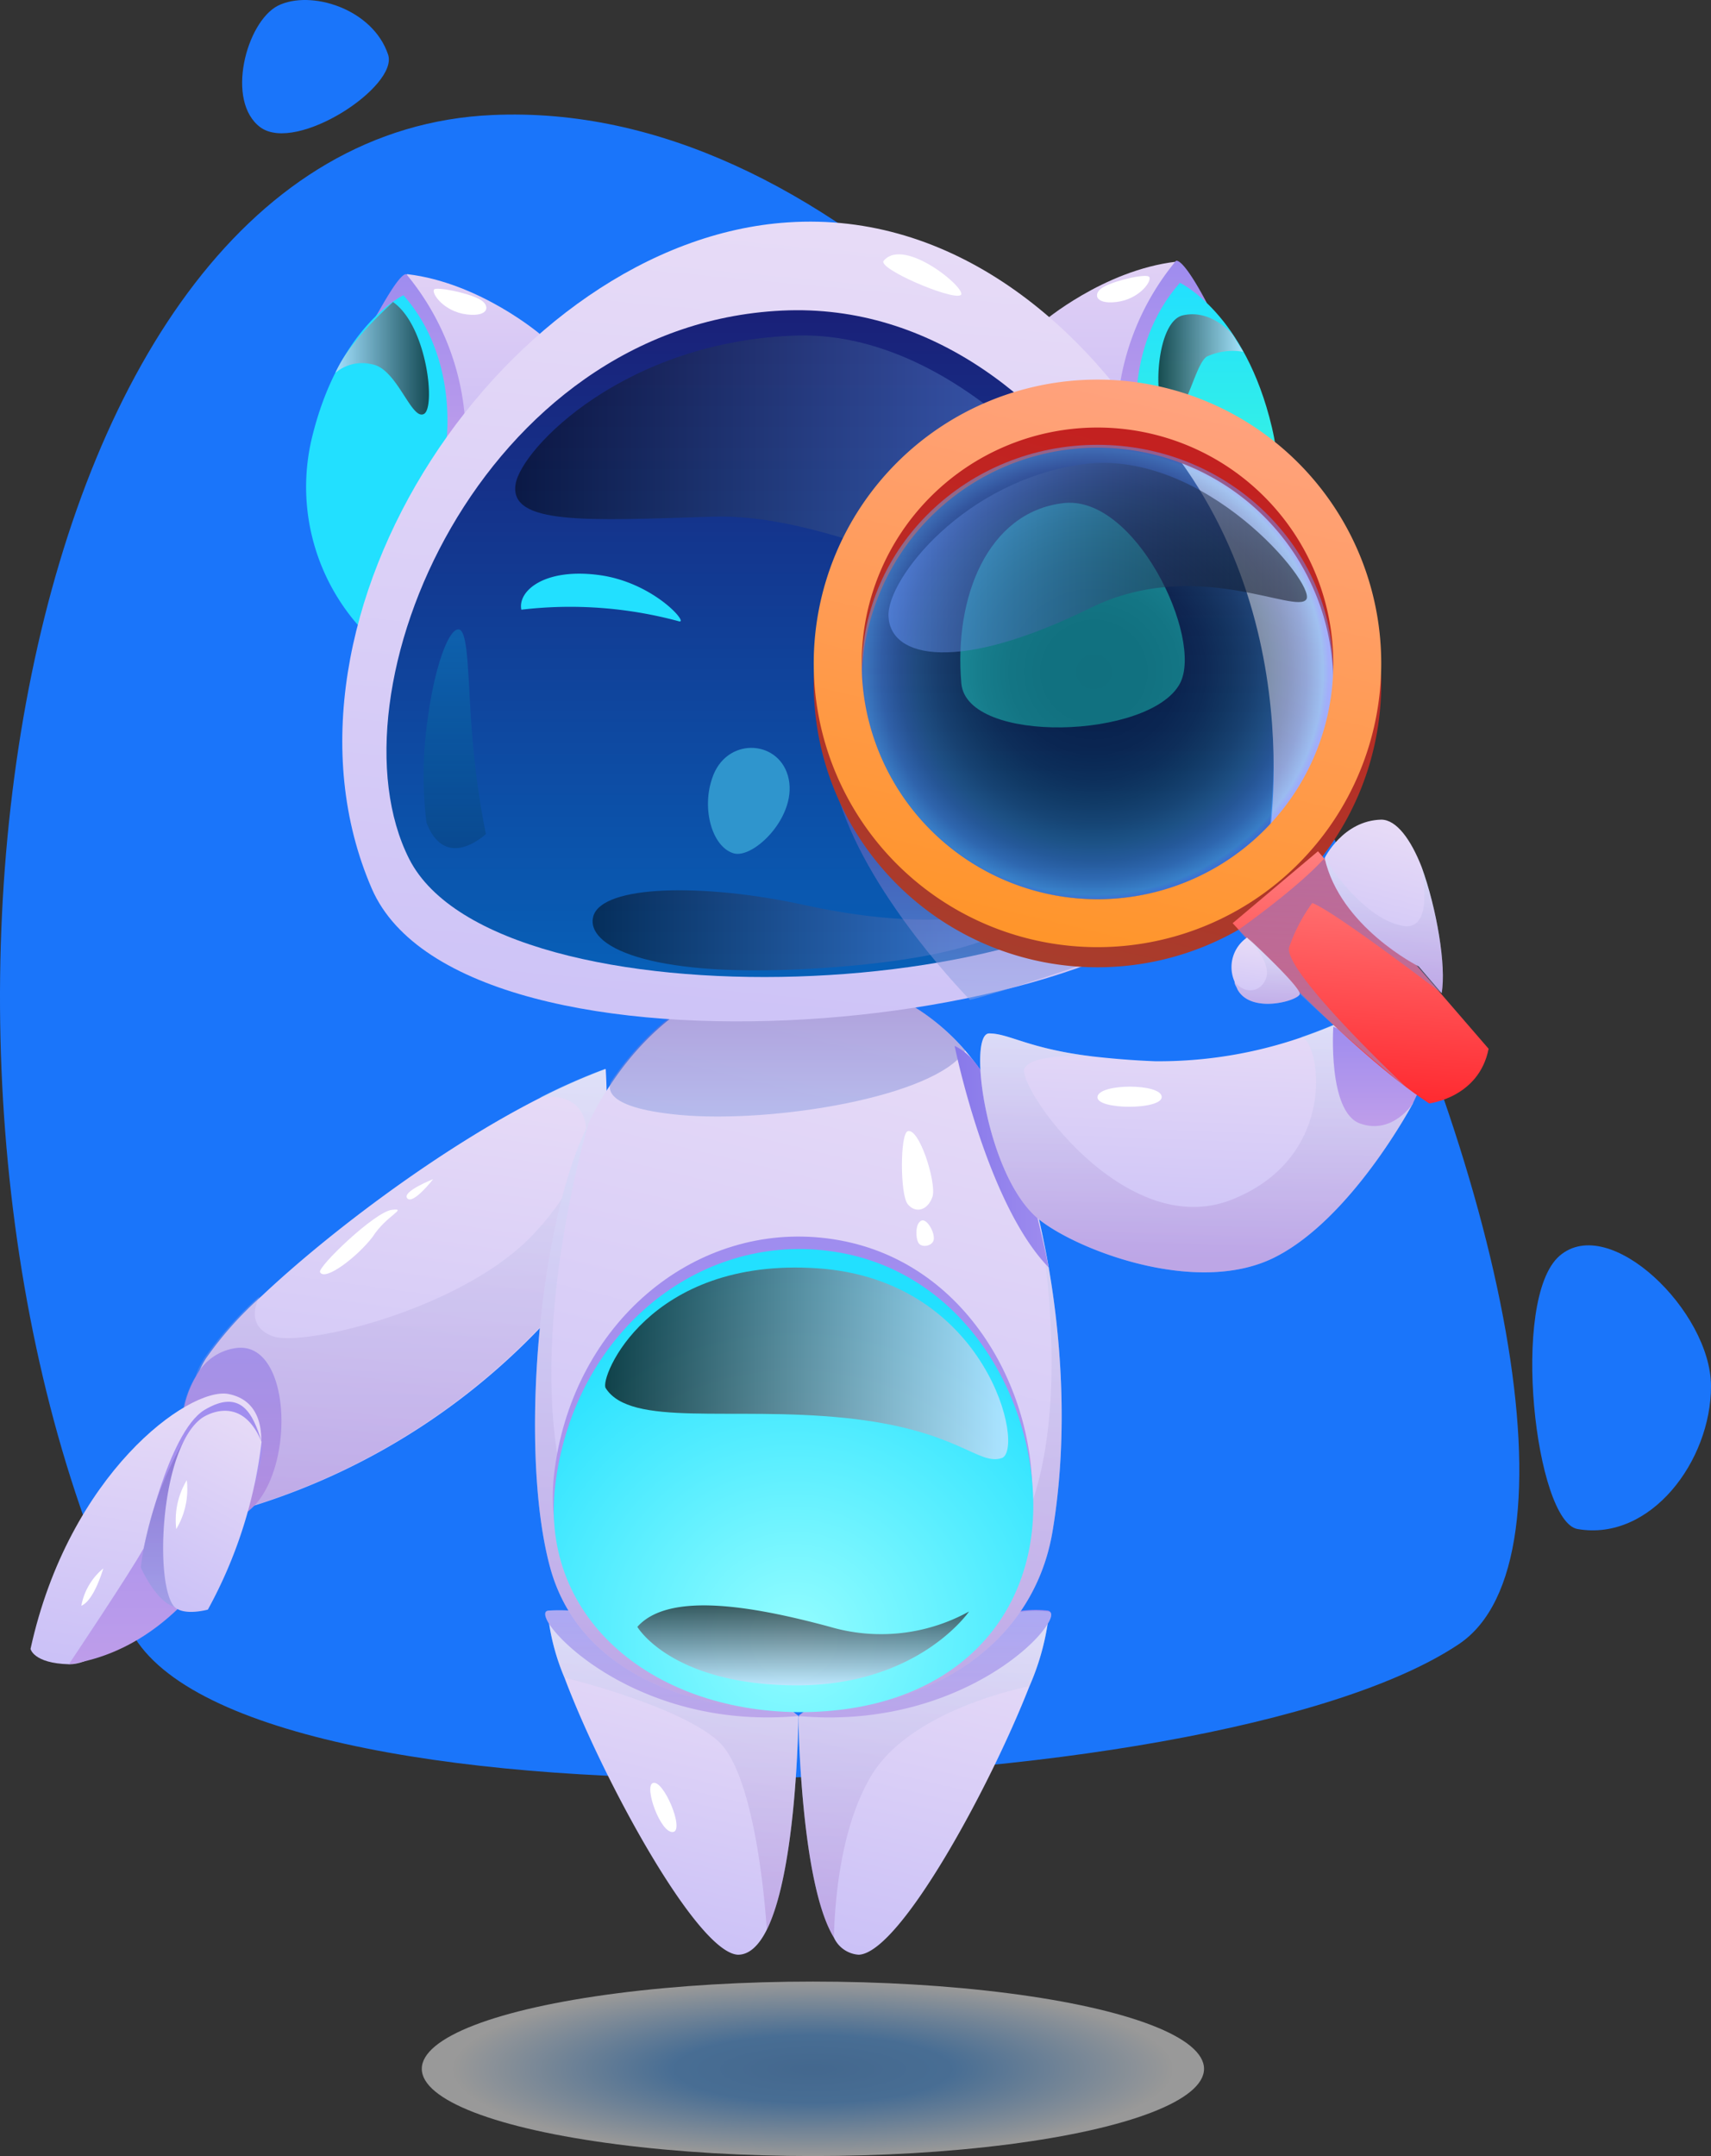<svg xmlns="http://www.w3.org/2000/svg" xmlns:xlink="http://www.w3.org/1999/xlink" width="178.485" height="224.897" viewBox="0 0 178.485 224.897"><rect x="0" y="0" width="178.485" height="224.897" fill="#333333" stroke="none"/><defs><style>.a{fill:#1a75fa;}.b{fill:url(#a);}.c{fill:url(#b);}.d{fill:url(#c);}.e{fill:url(#d);}.ar,.ax,.ay,.f,.g,.j,.p{opacity:0.3;}.f{fill:url(#e);}.g{fill:url(#f);}.h{fill:url(#g);}.i{fill:url(#h);}.j{fill:url(#i);}.k{fill:url(#j);}.l{fill:url(#k);}.af,.ag,.aj,.au,.az,.ba,.bc,.m,.s{opacity:0.5;}.m{fill:url(#l);}.n{fill:url(#m);}.o{fill:url(#n);}.p{fill:url(#o);}.q{fill:url(#p);}.r{fill:url(#q);}.s{fill:url(#r);}.t{fill:#fff;}.ai,.ak,.u,.v{opacity:0.72;}.af,.ag,.ah,.ai,.ak,.ba,.u,.v{mix-blend-mode:screen;isolation:isolate;}.u{fill:url(#s);}.v{fill:url(#t);}.w{fill:url(#u);}.x{fill:url(#v);}.y{fill:url(#w);}.z{fill:url(#x);}.aa{fill:url(#y);}.ab{fill:url(#z);}.ac{fill:url(#aa);}.ad{fill:url(#ab);}.ae{fill:url(#ac);}.af{fill:url(#ad);}.ag{fill:url(#ae);}.ah{opacity:0.2;fill:url(#af);}.ai{fill:url(#ag);}.aj{fill:url(#ah);}.ak{fill:url(#ai);}.al{fill:#22e0ff;}.am{fill:#2f95cd;}.an{fill:url(#aj);}.ao{fill:url(#ak);}.ap{fill:url(#al);}.aq{fill:url(#am);}.ar{fill:url(#an);}.as{fill:url(#ao);}.at{fill:url(#ap);}.au{fill:url(#aq);}.av{fill:url(#ar);}.aw{fill:url(#as);}.ax{fill:url(#at);}.ay{fill:url(#au);}.az{fill:url(#av);}.ba{fill:url(#aw);}.bb{fill:url(#ax);}.bc{fill:url(#ay);}</style><linearGradient id="a" x1="0.375" y1="0.964" x2="0.535" y2="0.041" gradientUnits="objectBoundingBox"><stop offset="0" stop-color="#cbc1f7"/><stop offset="1" stop-color="#e8dcf7"/></linearGradient><linearGradient id="b" x1="0.5" y1="1.003" x2="0.5" gradientUnits="objectBoundingBox"><stop offset="0" stop-color="#be9dea"/><stop offset="1" stop-color="#9e8cef"/></linearGradient><linearGradient id="c" x1="0.354" y1="1.011" x2="0.536" y2="-0.042" xlink:href="#a"/><linearGradient id="d" x1="0.5" y1="1.005" x2="0.5" y2="0.005" xlink:href="#b"/><linearGradient id="e" x1="0.5" y1="1.001" x2="0.5" gradientUnits="objectBoundingBox"><stop offset="0" stop-color="#9d68c2"/><stop offset="1" stop-color="#ccedff"/></linearGradient><linearGradient id="f" x1="0.5" y1="0.999" x2="0.5" y2="-0.001" xlink:href="#e"/><linearGradient id="g" x1="0.425" y1="1.034" x2="0.569" y2="-0.051" xlink:href="#a"/><linearGradient id="h" x1="0.503" y1="1.001" x2="0.503" y2="-0.002" xlink:href="#b"/><linearGradient id="i" x1="0.501" y1="0.998" x2="0.501" y2="-0.001" xlink:href="#e"/><linearGradient id="j" x1="0.433" y1="1.03" x2="0.589" y2="-0.026" xlink:href="#a"/><linearGradient id="k" x1="0.5" y1="1" x2="0.5" y2="0.001" xlink:href="#b"/><linearGradient id="l" x1="0.494" y1="1" x2="0.494" gradientUnits="objectBoundingBox"><stop offset="0" stop-color="#8da4e5"/><stop offset="1" stop-color="#755cbb"/></linearGradient><linearGradient id="m" x1="0.335" y1="1.006" x2="0.594" y2="-0.003" xlink:href="#a"/><linearGradient id="n" x1="0.429" y1="0.999" x2="0.603" y2="0.007" xlink:href="#a"/><linearGradient id="o" x1="0.499" y1="1.001" x2="0.499" y2="0" xlink:href="#e"/><linearGradient id="p" x1="0.5" y1="1" x2="0.5" y2="0" xlink:href="#b"/><radialGradient id="q" cx="0.517" cy="0.844" r="0.763" gradientTransform="translate(0.017) scale(0.966 1)" gradientUnits="objectBoundingBox"><stop offset="0" stop-color="#94fdff"/><stop offset="1" stop-color="#22e0ff"/></radialGradient><linearGradient id="r" x1="0.501" y1="1.005" x2="0.501" y2="0.006" xlink:href="#l"/><linearGradient id="s" x1="0.502" y1="1.005" x2="0.502" y2="0.002" gradientUnits="objectBoundingBox"><stop offset="0" stop-color="#d4e2ff"/><stop offset="1"/></linearGradient><linearGradient id="t" y1="0.499" x2="0.999" y2="0.499" gradientUnits="objectBoundingBox"><stop offset="0"/><stop offset="1" stop-color="#d4e2ff"/></linearGradient><linearGradient id="u" x1="0.002" y1="0.499" x2="0.997" y2="0.499" gradientUnits="objectBoundingBox"><stop offset="0" stop-color="#8879ea"/><stop offset="1" stop-color="#9e8cef"/></linearGradient><linearGradient id="v" x1="0.501" y1="0.997" x2="0.501" y2="-0.002" gradientUnits="objectBoundingBox"><stop offset="0" stop-color="#b9acf4"/><stop offset="1" stop-color="#e1d1f5"/></linearGradient><linearGradient id="w" x1="0.503" y1="1.004" x2="0.503" y2="0.002" xlink:href="#b"/><linearGradient id="x" x1="0.5" y1="0.999" x2="0.5" gradientUnits="objectBoundingBox"><stop offset="0" stop-color="#45ffcd"/><stop offset="1" stop-color="#22e0ff"/></linearGradient><linearGradient id="y" x1="42.957" y1="0.999" x2="42.957" y2="0" xlink:href="#v"/><linearGradient id="z" x1="90.475" y1="1.002" x2="90.475" y2="-0.001" xlink:href="#b"/><radialGradient id="aa" cx="0.499" cy="0.501" r="0.383" gradientTransform="matrix(-2.361, 0, 0, 1, 196.085, 0)" xlink:href="#q"/><linearGradient id="ab" x1="0.46" y1="1.014" x2="0.571" y2="0.004" xlink:href="#a"/><linearGradient id="ac" x1="0.5" y1="1" x2="0.5" y2="-0.001" gradientUnits="objectBoundingBox"><stop offset="0" stop-color="#0665bd"/><stop offset="1" stop-color="#1a1f77"/></linearGradient><linearGradient id="ad" y1="0.501" x2="1.001" y2="0.501" gradientUnits="objectBoundingBox"><stop offset="0"/><stop offset="1" stop-color="#6a9bff"/></linearGradient><linearGradient id="ae" x1="-0.001" y1="0.494" x2="1" y2="0.494" xlink:href="#ad"/><linearGradient id="af" x1="-0.821" y1="1.043" x2="-0.821" y2="0.045" gradientUnits="objectBoundingBox"><stop offset="0"/><stop offset="1" stop-color="#00e3ff"/></linearGradient><linearGradient id="ag" x1="-0.002" y1="0.497" x2="1" y2="0.497" xlink:href="#t"/><linearGradient id="ah" x1="0.5" y1="0.999" x2="0.5" y2="-0.002" xlink:href="#l"/><linearGradient id="ai" x1="0.002" y1="0.501" x2="1.003" y2="0.501" xlink:href="#s"/><linearGradient id="aj" x1="0.5" y1="1" x2="0.5" y2="-0.001" xlink:href="#ac"/><linearGradient id="ak" x1="0.321" y1="0.982" x2="0.567" y2="0.034" xlink:href="#a"/><linearGradient id="al" x1="0.385" y1="0.986" x2="0.614" y2="0.013" gradientUnits="objectBoundingBox"><stop offset="0" stop-color="#a83d2c"/><stop offset="1" stop-color="#c51f1f"/></linearGradient><linearGradient id="am" x1="0.444" y1="0.993" x2="0.521" y2="-0.067" xlink:href="#a"/><linearGradient id="an" x1="0.5" y1="1.001" x2="0.5" y2="0.002" xlink:href="#e"/><linearGradient id="ao" x1="0.503" y1="1" x2="0.503" y2="-0.003" xlink:href="#b"/><linearGradient id="ap" x1="0.469" y1="0.978" x2="0.537" y2="0.014" gradientUnits="objectBoundingBox"><stop offset="0" stop-color="#ff2a30"/><stop offset="1" stop-color="#ff7f7f"/></linearGradient><linearGradient id="aq" x1="0.5" y1="0.998" x2="0.5" y2="-0.003" xlink:href="#l"/><linearGradient id="ar" x1="0.449" y1="0.994" x2="0.566" y2="0.041" xlink:href="#a"/><linearGradient id="as" x1="0.428" y1="0.955" x2="0.603" y2="0.01" xlink:href="#a"/><linearGradient id="at" x1="0.493" y1="0.998" x2="0.493" y2="-0.005" xlink:href="#e"/><linearGradient id="au" x1="0.497" y1="1.003" x2="0.497" y2="0.001" xlink:href="#e"/><radialGradient id="av" cx="0.5" cy="0.5" r="0.519" gradientTransform="translate(0.011 0.017) scale(0.963 0.965)" gradientUnits="objectBoundingBox"><stop offset="0"/><stop offset="0.229" stop-color="#010303"/><stop offset="0.365" stop-color="#050b0b"/><stop offset="0.477" stop-color="#0b1919"/><stop offset="0.576" stop-color="#132d2d"/><stop offset="0.667" stop-color="#1f4048"/><stop offset="0.751" stop-color="#2c5868"/><stop offset="0.83" stop-color="#3d658e"/><stop offset="0.905" stop-color="#5081ba"/><stop offset="0.975" stop-color="#65b1eb"/><stop offset="1" stop-color="#6d8fff"/></radialGradient><linearGradient id="aw" y1="0.499" x2="0.999" y2="0.499" gradientUnits="objectBoundingBox"><stop offset="0" stop-color="#6a9bff"/><stop offset="1"/></linearGradient><linearGradient id="ax" x1="0.385" y1="0.986" x2="0.614" y2="0.014" gradientUnits="objectBoundingBox"><stop offset="0" stop-color="#ff952a"/><stop offset="1" stop-color="#ffa27f"/></linearGradient><radialGradient id="ay" cx="0.5" cy="0.502" r="0.457" gradientTransform="translate(0 -0.046) scale(1 1.091)" gradientUnits="objectBoundingBox"><stop offset="0" stop-color="#559dea"/><stop offset="0.388" stop-color="#5ea9f5"/><stop offset="1" stop-color="#fff"/></radialGradient></defs><g transform="translate(-526.415 -294.103)"><path class="a" d="M539.9,463.9c10.6,22.3,112.9,19,138.7,1.7S647.1,303,577.8,306.1C527.3,308.3,512.7,406.8,539.9,463.9Z"/><path class="a" d="M691,453.6c-4.4-.7-7.1-24-1.9-28.5s15.8,5.8,15.8,13.6S698.6,454.9,691,453.6Z"/><path class="a" d="M566.9,299.8c1.1,3.3-9.5,10.3-13.3,7.6-3.7-2.7-1.5-11,1.8-12.7C558.8,293,565.3,295,566.9,299.8Z"/></g><g transform="translate(-526.415 -294.103)"><path class="b" d="M609.7,473.1h0c0,.8-.2,16.1-3.3,22.3-.8,1.6-1.8,2.6-3,2.6-4.3-.2-14.2-18.5-18.1-28.9a23.644,23.644,0,0,1-1.6-5.6c-.1-.9,0-1.4.5-1.4a24.367,24.367,0,0,1,2.7.1h.4c10.8,1.4,21.2,10,22.4,10.9Z"/><path class="c" d="M609.7,473.1c-14.4,1.3-23.9-6.4-26-9.6-.5-.8-.6-1.4,0-1.4a17.388,17.388,0,0,1,3.2.1h.4c9.5,1.5,21.1,10,22.4,10.9Z"/><path class="d" d="M635.7,463.5a26.2,26.2,0,0,1-1.9,6.5c-4.1,10.5-13.5,27.8-17.8,28a3.07,3.07,0,0,1-2.6-1.8c-3.5-5.7-3.7-23-3.7-23l.1-.1c1.1-.9,11.6-9.5,22.4-10.8h.3a24.367,24.367,0,0,1,2.7-.1C635.6,462.1,635.8,462.6,635.7,463.5Z"/><path class="e" d="M635.7,463.5c-2,3.3-11.6,10.9-26,9.6l.1-.1c1.2-.9,12.8-9.4,22.4-10.8h.3a11.562,11.562,0,0,1,3.2-.1C636.2,462.2,636.2,462.7,635.7,463.5Z"/><path class="f" d="M609.7,473.1h0c0,.8-.2,16.1-3.3,22.3,0,0-.9-16.2-5.2-19.8-4.3-3.7-15.9-6.5-15.9-6.5a23.644,23.644,0,0,1-1.6-5.6c-.5-.8-.6-1.4,0-1.4a17.388,17.388,0,0,1,3.2.1h.4c10.8,1.4,21.2,10,22.4,10.9Z"/><path class="g" d="M635.7,463.5a26.2,26.2,0,0,1-1.9,6.5c-2,.4-12.8,2.9-16.6,9.5-3.2,5.5-3.7,13.2-3.8,16.7-3.5-5.7-3.7-23-3.7-23l.1-.1c1.1-.9,11.6-9.5,22.4-10.8h.3a11.562,11.562,0,0,1,3.2-.1C636.2,462.2,636.2,462.7,635.7,463.5Z"/><path class="h" d="M589.3,417a54.737,54.737,0,0,1-1.9,10s-1,1.4-2.8,3.6a70.29,70.29,0,0,1-31.5,20.5c-.4.1-.8.3-1.2.4-2.6.8-7.4-7.1-4.9-13.8a8.177,8.177,0,0,1,.9-1.9,37.019,37.019,0,0,1,5.8-6.5c7.1-6.7,18.8-15.5,29.1-20.7h0a64.526,64.526,0,0,1,6.8-3A67.056,67.056,0,0,1,589.3,417Z"/><path class="i" d="M553.1,451a9.013,9.013,0,0,1-1,.9c-3.9,2.9-9.6,1.2-6.5-10.9a10.5,10.5,0,0,1,1.3-3.4,5.515,5.515,0,0,1,4.3-2.9C556.6,434.2,557.2,446.3,553.1,451Z"/><path class="j" d="M589.3,417l-4.8,13.6A70.29,70.29,0,0,1,553,451.1a9.013,9.013,0,0,1-1,.9c-3.9,2.9-9.6,1.2-6.5-10.9a10.5,10.5,0,0,1,1.3-3.4,8.177,8.177,0,0,1,.9-1.9,37.019,37.019,0,0,1,5.8-6.5c-.2.4-1.6,3.1,1.4,4.2,3.2,1.1,19.8-2.8,27.2-10.7,7.3-7.8,7.1-15.2.6-14.2a64.526,64.526,0,0,1,6.8-3A51.772,51.772,0,0,1,589.3,417Z"/><path class="k" d="M550.2,439.5c-4.1-.7-16.6,8.3-20.6,26.6,0,0,.3,1.5,4,1.6S543.7,461,548,457,557.1,440.8,550.2,439.5Z"/><path class="l" d="M533.6,467.7s6.5-9.7,7.8-12.1c0,0,2.5-12,6.3-14.4,3.8-2.3,5.1.3,6,3.3C554.5,447.5,548.2,465.6,533.6,467.7Z"/><path class="m" d="M541.1,457.6s1.6,3.6,3.5,4.1c0,0-1.7-11.6,1.3-17.8A34.885,34.885,0,0,0,541.1,457.6Z"/><path class="n" d="M547.5,442s4-2.8,6.2,2.5a48,48,0,0,1-5.6,17.5s-2.5.7-3.5-.3C542.5,459.4,543.1,445.1,547.5,442Z"/><path class="o" d="M636.2,453.9c-1.9,11.2-12,18.7-26.4,18.7-12.6,0-23.2-4.7-26-15s-1.7-29.4,2-41.2a38.63,38.63,0,0,1,2-5.1h0a28.632,28.632,0,0,1,2.4-4.2h0c4.6-6.9,11.3-11.4,18.9-11.4a22.973,22.973,0,0,1,18.1,8.1,27.21,27.21,0,0,1,4.5,7.5,76.178,76.178,0,0,1,3.1,9.9v.1C637.3,432.1,637.9,443.9,636.2,453.9Z"/><path class="p" d="M636.2,453.9c-1.9,11.2-12,18.7-26.4,18.7-12.6,0-23.2-4.7-26-15s-1.7-29.4,2-41.2a38.63,38.63,0,0,1,2-5.1h0s-7.6,25.2-1.5,41.3,34.4,15.7,44,5c9.1-10.1,4.9-34,4.5-36.3C637.3,432.1,637.9,443.9,636.2,453.9Z"/><path class="q" d="M584.3,447.2c2.1-15.1,14.3-25.3,27.7-24,14.5,1.4,22.3,15.2,22.1,27.1s-8.9,21.1-24.4,21.1C594.1,471.4,582.3,461.3,584.3,447.2Z"/><path class="r" d="M584.4,448.5c2.1-15.1,14.3-25.3,27.7-24,14.5,1.4,22.3,15.2,22.1,27.1s-8.9,21.1-24.4,21.1C594.2,472.6,582.4,462.6,584.4,448.5Z"/><path class="s" d="M627.1,403.7c-3.1,4.8-20,7.6-29.8,6.7-8.5-.8-7.2-3.1-7.2-3.4h0c4.6-6.9,11.3-11.4,18.9-11.4C617,395.7,623,398.9,627.1,403.7Z"/><path class="t" d="M621.1,412.1c-.8.3-.8,6.6,0,7.6s2.1.7,2.6-.8C624.1,417.4,622.3,411.7,621.1,412.1Z"/><path class="t" d="M622.6,421.4c-.7.2-.7,1.7-.4,2.3s1.4.4,1.6-.2C624,422.8,623.2,421.3,622.6,421.4Z"/><path class="u" d="M592.9,463.8s3.5,6,16.4,6.1,18.2-7.7,18.2-7.7a18.981,18.981,0,0,1-14.5,1.6C604.5,461.5,596.1,460.2,592.9,463.8Z"/><path class="v" d="M589.6,438.9c2.6,4.1,13.1,1.9,24.9,3.1s13.9,5,16.4,4.2-1.4-18.6-19.2-19.8C594,425.2,588.9,437.9,589.6,438.9Z"/><path class="w" d="M628.1,404.9a5.932,5.932,0,0,0-2.1-1.7s3.3,16.4,9.8,23.1C635.8,426.3,632.9,410.8,628.1,404.9Z"/><path class="x" d="M635.2,327.7s6.3-5.4,13.9-6.3c0,0,2.3,1.1,5.1,9.6,2.7,8.4-2.3,25.1-2.3,25.1Z"/><path class="y" d="M649.1,321.3a26.86,26.86,0,0,0-6.2,17.3l2.4,1.5,7-14.4S650,321.2,649.1,321.3Z"/><path class="z" d="M645.1,339.5s-1.6-9.1,4.4-15.9c0,0,6.8,3.2,9.6,15.1s-4.5,19-4.5,19Z"/><path class="t" d="M641.6,324c-1.2.6-1.1,1.9,1.3,1.6s3.7-2.2,3.4-2.6C646.1,322.6,642.9,323.3,641.6,324Z"/><path class="aa" d="M582.8,329s-6.3-5.4-13.9-6.3c0,0-2.3,1.1-5.1,9.6-2.7,8.4,2.3,25.1,2.3,25.1Z"/><path class="ab" d="M568.8,322.7A26.86,26.86,0,0,1,575,340l-2.4,1.5-7-14.4C565.7,327.1,568,322.6,568.8,322.7Z"/><path class="ac" d="M572.9,340.8s1.6-9.1-4.4-15.9c0,0-6.8,3.2-9.6,15.1a21.918,21.918,0,0,0,5.3,19.8Z"/><path class="t" d="M576.4,325.3c1.2.6,1.1,1.9-1.3,1.6s-3.7-2.2-3.4-2.6C571.9,324,575.1,324.6,576.4,325.3Z"/><path class="ad" d="M565.2,386.8c9.6,22.1,81.3,15.2,89.9-2.9,9.4-19.9-12.2-68.9-46.5-66.6C579.5,319.2,552.9,358.4,565.2,386.8Z"/><path class="ae" d="M569.1,383.7c9.2,18.1,71.8,15.1,80.9-1.5,7.8-14.2-10.6-57.2-42-55.7S560.3,366.3,569.1,383.7Z"/><path class="t" d="M618.6,321.3c-.7.8,7,4.1,8,3.6C627.6,324.5,620.8,318.7,618.6,321.3Z"/><path class="af" d="M580.2,344.6c-.7,4.3,7.5,3.8,20.5,3.4,15.7-.5,31.5,13,40.7,3.3,1.5-1.6-13.5-22.6-31.7-22.2C591.6,329.6,580.8,340.9,580.2,344.6Z"/><path class="ag" d="M588.3,389.7c-.8,3.1,5.7,6.3,21.8,5.5,19.5-1,23.6-5,22.6-6.2-.6-.7-6.4,3-22.4-.5C599.8,386.2,589.2,386.4,588.3,389.7Z"/><path class="ah" d="M570.9,379.9a41.235,41.235,0,0,1,.1-10.6c.8-6.1,2.4-10,3.4-9.5,1,.6.8,6.5,1.4,12.4a85.5,85.5,0,0,0,1.3,8.9S572.9,385.1,570.9,379.9Z"/><path class="ai" d="M655,329s-2.2-2.7-5.2-2-3.2,10.2-1.4,10.4,2.6-5.2,3.9-6.1a6.459,6.459,0,0,1,3.8-.5Z"/><path class="aj" d="M627.6,398.4S617.3,388,614,377.7l25.7,16.9S631,397.6,627.6,398.4Z"/><path class="ak" d="M561.4,333a4.3,4.3,0,0,1,3.8-.9c2.6.4,4.1,5.8,5.4,5.2,1.3-.5.4-9.2-3.2-11.7C567.5,325.6,562.9,329.5,561.4,333Z"/><path class="al" d="M580.8,357.7a43.367,43.367,0,0,1,16.4,1.2c1.2.4-2.5-4-8.2-4.8S580.4,355.7,580.8,357.7Z"/><path class="am" d="M600.7,375.3c1.4-4.3,6.8-4.1,7.9-.3,1.2,4.1-3.6,8.8-5.7,8.1C600.7,382.4,599.6,378.5,600.7,375.3Z"/><path class="an" d="M614.9,370c-5.1-14.1,8.3-32.1,28.8-34.4,0,0,19.4,12.5,14.9,47.1C658.6,382.6,628,406.4,614.9,370Z"/><path class="ao" d="M643.7,335.5s6.9.1,15.1,6.8,12,26.7-.1,40.2C658.6,382.6,664,354.8,643.7,335.5Z"/><path class="al" d="M626.7,365.4c.6,6.4,19.7,5.8,22.8,0,2.5-4.7-4.7-19.9-12.3-18.8C629.5,347.6,625.9,356.3,626.7,365.4Z"/><path class="ap" d="M640.9,335.8a29.6,29.6,0,1,0,29.6,29.6A29.6,29.6,0,0,0,640.9,335.8Zm0,54.2a24.6,24.6,0,1,1,24.6-24.6A24.582,24.582,0,0,1,640.9,390Z"/><path class="aq" d="M673.8,409.2s-6.4,12.1-14.5,16.1-20.5-.8-24.5-4c-5.5-4.4-7.5-19.4-5.2-19.4,2.1,0,4.1,1.6,10.8,2.4h0c1.8.2,3.9.4,6.5.5a45.6,45.6,0,0,0,15.3-2.5c2.6-.9,4.3-1.7,4.3-1.7C671.2,400.6,673.8,409.2,673.8,409.2Z"/><path class="ar" d="M673.8,409.2s-6.4,12.1-14.5,16.1-20.5-.8-24.5-4c-5.5-4.4-7.5-19.4-5.2-19.4,2.1,0,4.1,1.6,10.8,2.4-.4,0-6.1-.4-7.1,1.2-1,1.7,10.4,18.3,21.7,13.7,11.4-4.6,9-16.9,7.1-16.9h0c2.6-.9,4.3-1.7,4.3-1.7C671.2,400.6,673.8,409.2,673.8,409.2Z"/><path class="as" d="M665.5,401.2s-.6,8.9,2.8,10.1,5.5-2.1,5.5-2.1l1.7-3.6Z"/><path class="at" d="M655,390.4s12.2,13.4,20.5,18.8c0,0,5.2-.6,6.2-5.7l-17.8-20.6Z"/><path class="au" d="M676.8,397.7s-11.4-8.7-13.5-9.4a17.375,17.375,0,0,0-2.4,4.6c-.7,2.5,12.3,14.7,12.3,14.7s-12.1-9.8-17.6-16.5c0,0,6.1-4.3,8.9-7.4Z"/><path class="av" d="M662,397.8c-.2.7-5.1,2.1-6.5-.5-.1-.3-.3-.5-.3-.8a3.744,3.744,0,0,1,1.3-4.6h0l.1.1C657.3,392.6,662.1,397.1,662,397.8Z"/><path class="aw" d="M676.8,397.7l-2.4-2.8s-8.2-4.1-9.8-11.3h0s1.9-3.9,5.9-4c1.6,0,3.1,2.1,4.2,4.9h0C676.3,388.9,677.3,394.9,676.8,397.7Z"/><path class="ax" d="M662,397.8c-.2.7-5.1,2.1-6.5-.5-.1-.3-.3-.5-.3-.8,1.1,1.4,2.8,1.1,3.3-.4s-1.4-3.6-1.8-4.1C657.3,392.6,662.1,397.1,662,397.8Z"/><path class="ay" d="M676.8,397.7l-2.4-2.8s-8.2-4.1-9.8-11.3c.2.4,4.1,6.5,8.3,7.1,3.1.4,1.9-5.7,1.8-6.2h0C676.3,388.9,677.3,394.9,676.8,397.7Z"/><path class="t" d="M545.9,448.5a8.093,8.093,0,0,0-1.1,5.1A8.094,8.094,0,0,0,545.9,448.5Z"/><path class="t" d="M534.9,461.6a6.561,6.561,0,0,1,2.3-3.9C537.2,457.6,536.3,461,534.9,461.6Z"/><path class="t" d="M559.8,426.8c-.3-.5,5.7-6.3,7.5-6.5,1.7-.2-.6.6-2,2.8C563.7,425.2,560.3,427.8,559.8,426.8Z"/><path class="t" d="M568.9,419.1c-.6-.7,2.7-2,2.7-2S569.5,419.8,568.9,419.1Z"/><path class="t" d="M640.9,408.5c-.2,1.4,6.8,1.4,6.7,0S641.1,407.1,640.9,408.5Z"/><path class="t" d="M594.5,480.1c-.9.4.8,5.2,2.1,5.1S595.6,479.6,594.5,480.1Z"/><ellipse class="az" cx="24.6" cy="23.7" rx="24.6" ry="23.7" transform="translate(616.3 340.5)"/><path class="ba" d="M619.1,358.4c.2,4.4,7.3,5.9,21.1-.9,11-5.4,21.5.8,22.5-.9.9-1.7-10.6-15.6-23.1-14.1C627.1,344.1,618.9,354.5,619.1,358.4Z"/><path class="bb" d="M640.9,333.7a29.6,29.6,0,1,0,29.6,29.6A29.6,29.6,0,0,0,640.9,333.7Zm0,54.2a24.6,24.6,0,1,1,24.6-24.6A24.582,24.582,0,0,1,640.9,387.9Z"/></g><ellipse class="bc" cx="40.8" cy="9.1" rx="40.8" ry="9.1" transform="translate(44 206.697)"/></svg>